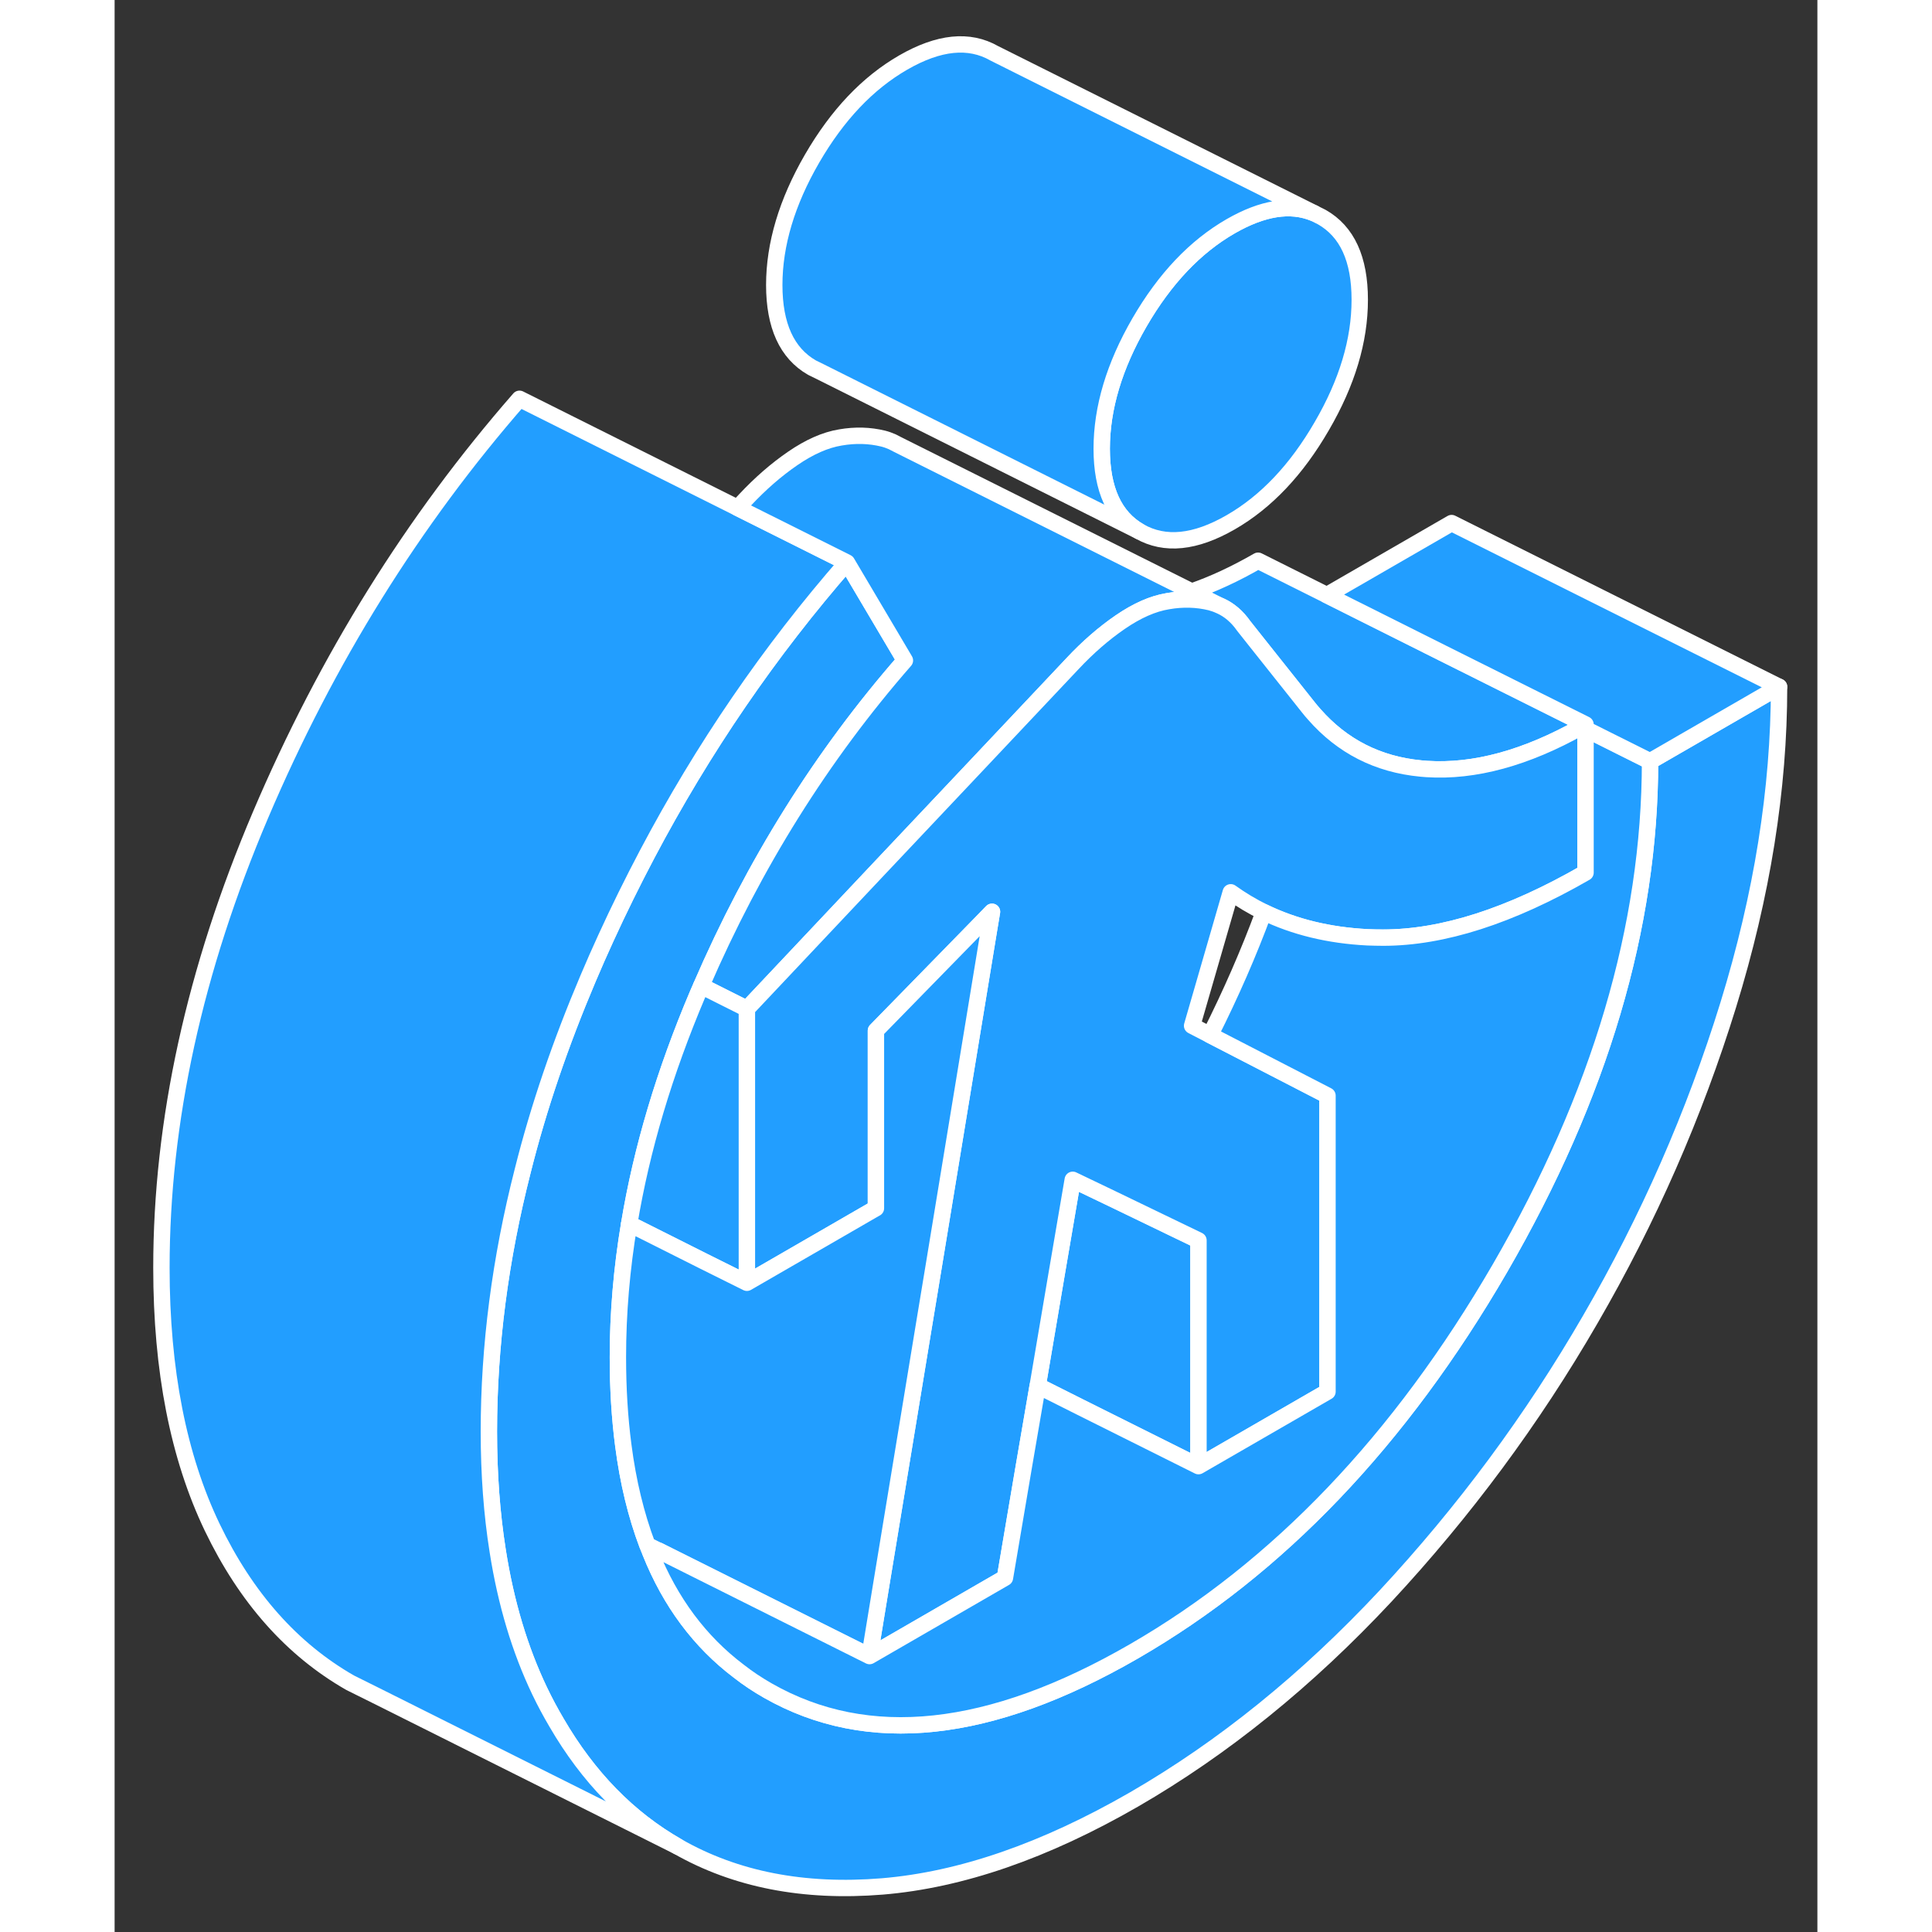 <svg width="48" height="48" viewBox="0 0 104 118" fill="#229EFF" xmlns="http://www.w3.org/2000/svg" stroke-width="1px" stroke-linecap="round" stroke-linejoin="round"><rect x="0" y="0" width="104" height="118" fill="#333333" stroke="none"/><path d="M76.049 18.308C76.049 20.798 75.279 23.368 73.729 26.028C72.189 28.688 70.339 30.648 68.169 31.898C65.999 33.148 64.149 33.338 62.599 32.458C61.059 31.578 60.289 29.888 60.289 27.408C60.289 24.928 61.059 22.348 62.599 19.688C64.149 17.018 65.999 15.068 68.169 13.818C70.119 12.698 71.809 12.428 73.249 13.018L73.729 13.258C75.279 14.138 76.049 15.818 76.049 18.308Z" stroke="white" stroke-linejoin="round"/><path d="M101.659 41.947C101.659 48.207 100.619 54.677 98.559 61.367C96.489 68.067 93.679 74.467 90.129 80.587C86.589 86.707 82.419 92.327 77.629 97.477C72.829 102.617 67.709 106.757 62.259 109.907C56.809 113.047 51.689 114.817 46.889 115.217C42.099 115.607 37.929 114.797 34.389 112.777C31.389 111.067 28.929 108.547 26.989 105.207C26.629 104.597 26.279 103.947 25.959 103.277C24.759 100.767 23.899 97.917 23.399 94.727C23.039 92.467 22.859 90.037 22.859 87.437C22.859 82.217 23.549 76.897 24.929 71.497C25.899 67.627 27.239 63.717 28.919 59.757C29.269 58.927 29.629 58.117 29.999 57.307C30.799 55.557 31.639 53.857 32.519 52.187C35.939 45.707 40.009 39.757 44.729 34.357L48.269 40.337C43.199 46.137 39.049 52.767 35.829 60.217C35.759 60.377 35.689 60.537 35.619 60.697C33.589 65.477 32.189 70.157 31.429 74.747C30.969 77.497 30.739 80.207 30.739 82.888C30.739 84.808 30.849 86.597 31.069 88.278C31.359 90.517 31.849 92.537 32.539 94.357C32.589 94.517 32.649 94.657 32.719 94.807C33.939 97.857 35.749 100.277 38.119 102.067C38.679 102.507 39.269 102.897 39.899 103.257C46.009 106.737 53.459 105.937 62.259 100.857C71.059 95.777 78.509 87.977 84.619 77.447C90.719 66.907 93.779 56.597 93.779 46.497L101.659 41.947Z" stroke="white" stroke-linejoin="round"/><path d="M34.389 112.777L15.999 103.577L14.389 102.777C10.839 100.747 8.029 97.588 5.959 93.278C3.899 88.978 2.859 83.697 2.859 77.437C2.859 68.477 4.879 59.247 8.919 49.757C12.959 40.267 18.229 31.797 24.729 24.357L38.049 31.017L44.729 34.357C40.009 39.757 35.939 45.707 32.519 52.187C31.639 53.857 30.799 55.557 29.999 57.307C29.629 58.117 29.269 58.927 28.919 59.757C27.239 63.717 25.899 67.627 24.929 71.497C23.549 76.897 22.859 82.217 22.859 87.437C22.859 90.037 23.039 92.467 23.399 94.727C23.899 97.917 24.759 100.767 25.959 103.277C26.279 103.947 26.629 104.597 26.989 105.207C28.929 108.547 31.389 111.067 34.389 112.777Z" stroke="white" stroke-linejoin="round"/><path d="M73.249 13.017C71.809 12.427 70.119 12.697 68.169 13.817C65.999 15.067 64.149 17.017 62.599 19.687C61.059 22.347 60.289 24.917 60.289 27.407C60.289 29.897 61.059 31.577 62.599 32.457L43.089 22.697L42.599 22.457C41.059 21.577 40.289 19.887 40.289 17.407C40.289 14.927 41.059 12.347 42.599 9.687C44.149 7.017 45.999 5.067 48.169 3.817C50.339 2.567 52.189 2.377 53.729 3.257L73.249 13.017Z" stroke="white" stroke-linejoin="round"/><path d="M67.469 36.978C67.299 36.898 67.119 36.838 66.939 36.788C66.119 36.588 65.249 36.558 64.329 36.718C63.409 36.868 62.439 37.298 61.419 37.998C60.399 38.698 59.439 39.538 58.519 40.518L52.729 46.658L46.659 53.088L38.619 61.618L35.829 60.218C39.049 52.768 43.199 46.138 48.269 40.338L44.729 34.358L38.049 31.018L38.519 30.518C39.439 29.538 40.399 28.698 41.419 27.998C42.439 27.298 43.409 26.868 44.329 26.718C45.249 26.558 46.119 26.588 46.939 26.788C47.139 26.838 47.329 26.908 47.509 26.988L47.799 27.138L65.779 36.128H65.789L67.469 36.978Z" stroke="white" stroke-linejoin="round"/><path d="M89.839 44.247C89.749 44.297 89.669 44.347 89.579 44.397C86.199 46.297 83.049 47.157 80.139 46.967C80.019 46.957 79.899 46.947 79.779 46.937C77.149 46.687 74.979 45.577 73.269 43.627C73.139 43.487 73.019 43.337 72.899 43.187L69.839 39.337L68.959 38.227C68.559 37.657 68.079 37.247 67.519 36.997L67.469 36.977L65.789 36.127C67.099 35.677 68.449 35.047 69.839 34.247L74.039 36.347L81.109 39.887L89.839 44.247Z" stroke="white" stroke-linejoin="round"/><path d="M38.62 61.618V78.348L35.97 77.028L31.43 74.748C32.19 70.158 33.59 65.478 35.62 60.698C35.69 60.538 35.76 60.378 35.83 60.218L38.62 61.618Z" stroke="white" stroke-linejoin="round"/><path d="M66.199 75.758V89.548L59.009 85.958L56.379 84.638L57.559 77.678L58.519 72.058L60.939 73.218L66.199 75.758Z" stroke="white" stroke-linejoin="round"/><path d="M89.839 44.248V53.298C85.239 55.948 81.119 57.268 77.479 57.268C77.159 57.268 76.839 57.268 76.519 57.248C74.169 57.128 72.059 56.618 70.189 55.708C69.479 55.358 68.809 54.958 68.169 54.498L65.809 62.648L66.909 63.218L72.549 66.128L74.079 66.918V84.998L66.199 89.548V75.758L60.939 73.218L58.519 72.058L57.559 77.678L56.379 84.638L55.519 89.648L54.379 96.368L46.109 101.148L46.789 96.998L48.499 86.618L49.399 81.148L50.029 77.338L53.439 56.588L53.589 55.688L52.959 56.338L46.499 62.948V73.798L46.199 73.968L38.619 78.348V61.618L46.659 53.088L52.729 46.658L58.519 40.518C59.439 39.538 60.399 38.698 61.419 37.998C62.439 37.298 63.409 36.868 64.329 36.718C65.249 36.558 66.119 36.588 66.939 36.788C67.119 36.838 67.299 36.898 67.469 36.978L67.519 36.998C68.079 37.248 68.559 37.658 68.959 38.228L69.839 39.338L72.899 43.188C73.019 43.338 73.139 43.488 73.269 43.628C74.979 45.578 77.149 46.688 79.779 46.938C79.899 46.948 80.019 46.958 80.139 46.968C83.049 47.158 86.199 46.298 89.579 44.398C89.669 44.348 89.749 44.298 89.839 44.248Z" stroke="white" stroke-linejoin="round"/><path d="M53.589 55.688L53.439 56.587L50.029 77.338L49.399 81.148L48.499 86.618L46.789 96.998L46.109 101.148L42.889 99.538L33.209 94.698H33.199L32.539 94.368C31.849 92.538 31.359 90.518 31.069 88.278C30.849 86.598 30.739 84.808 30.739 82.888C30.739 80.208 30.969 77.498 31.429 74.748L35.969 77.028L38.619 78.347L46.199 73.968L46.499 73.797V62.947L52.959 56.337L53.589 55.688Z" stroke="white" stroke-linejoin="round"/><path d="M93.779 46.497C93.779 56.597 90.719 66.907 84.619 77.447C78.509 87.977 71.059 95.777 62.259 100.857C53.459 105.937 46.009 106.737 39.899 103.257C39.269 102.897 38.679 102.507 38.119 102.067C35.749 100.277 33.939 97.857 32.719 94.807C32.879 94.777 33.039 94.737 33.199 94.697H33.209L42.889 99.537L46.109 101.147L54.379 96.367L55.519 89.647L56.379 84.637L59.009 85.957L66.199 89.547L74.079 84.997V66.917L72.549 66.127L66.909 63.217C68.179 60.697 69.269 58.197 70.189 55.707C72.059 56.617 74.169 57.127 76.519 57.247C76.839 57.257 77.159 57.267 77.479 57.267C81.119 57.267 85.239 55.947 89.839 53.297V44.527L93.779 46.497Z" stroke="white" stroke-linejoin="round"/><path d="M101.659 41.947L93.779 46.497L89.839 44.527V44.247L81.109 39.887L74.039 36.347L81.659 31.947L101.659 41.947Z" stroke="white" stroke-linejoin="round"/></svg>